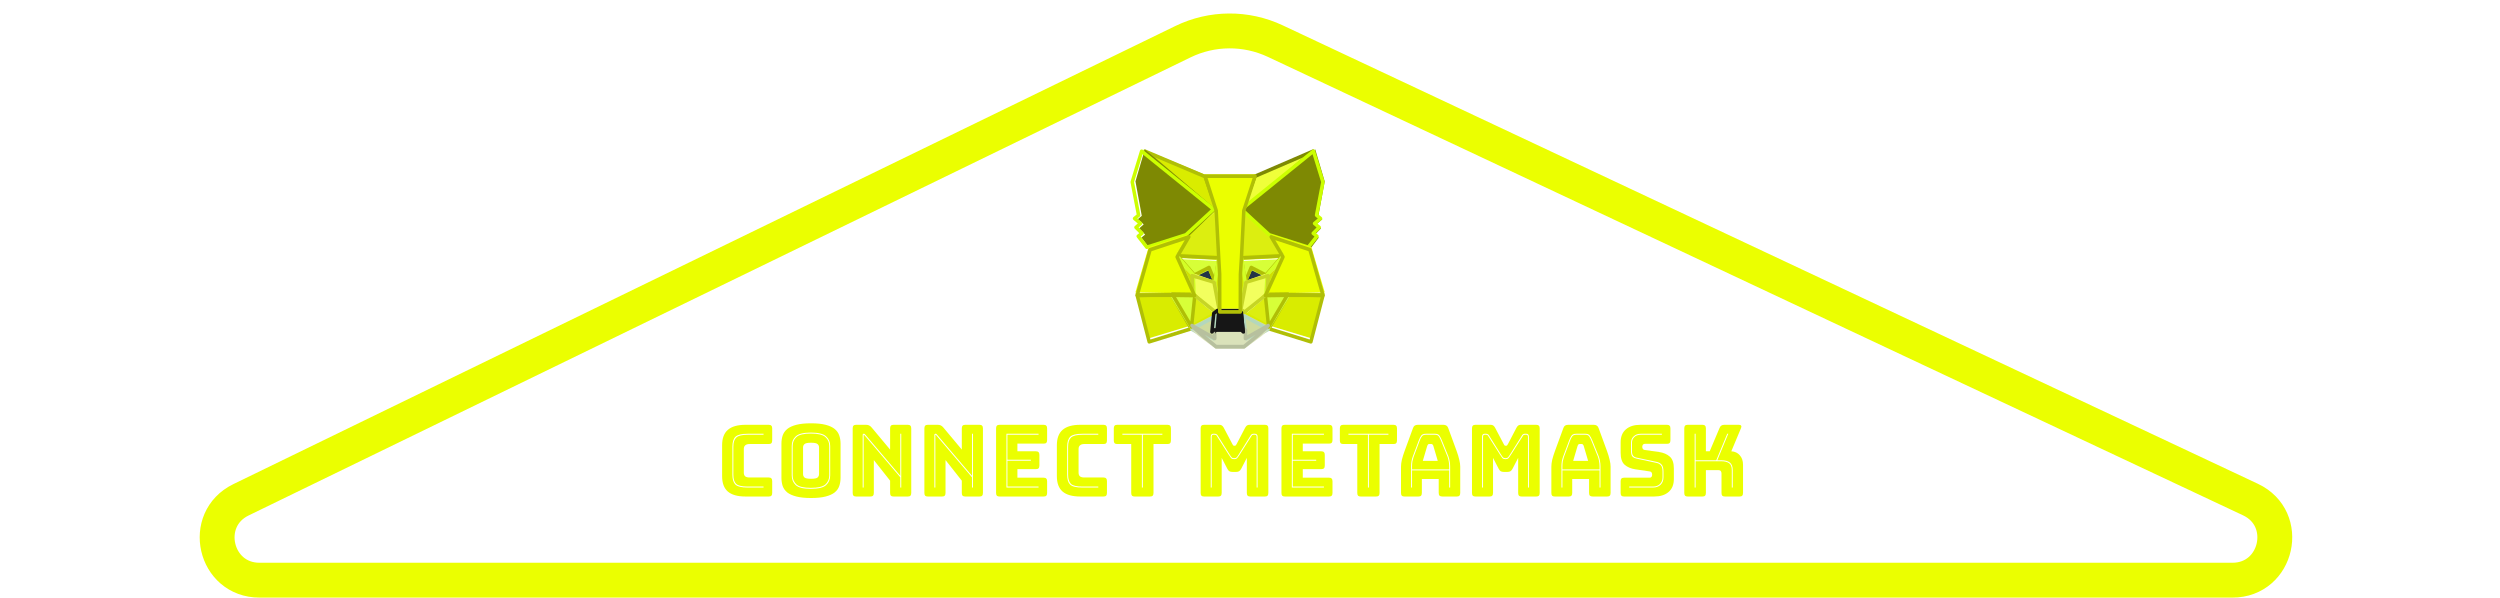 <svg width="502" height="120" viewBox="0 0 502 120" fill="none" xmlns="http://www.w3.org/2000/svg">
<path d="M154.369 99.7H149.704C148.11 99.7 146.925 99.367 146.147 98.7C145.382 98.033 145 97.007 145 95.62V89.4C145 88.013 145.382 86.987 146.147 86.32C146.925 85.64 148.11 85.3 149.704 85.3H154.369C154.611 85.3 154.783 85.36 154.885 85.48C155 85.587 155.057 85.767 155.057 86.02V88.44C155.057 88.693 155 88.88 154.885 89C154.783 89.107 154.611 89.16 154.369 89.16H150.526C150.131 89.16 149.837 89.247 149.646 89.42C149.455 89.58 149.359 89.827 149.359 90.16V94.92C149.359 95.253 149.455 95.5 149.646 95.66C149.837 95.807 150.131 95.88 150.526 95.88H154.369C154.611 95.88 154.783 95.94 154.885 96.06C155 96.167 155.057 96.347 155.057 96.6V98.98C155.057 99.233 155 99.42 154.885 99.54C154.783 99.647 154.611 99.7 154.369 99.7ZM153.317 97.7H150.124C148.977 97.7 148.212 97.52 147.83 97.16C147.447 96.8 147.256 96.187 147.256 95.32V89.72C147.256 88.84 147.454 88.22 147.849 87.86C148.244 87.487 149.002 87.3 150.124 87.3H153.317V87.1H150.124C148.9 87.1 148.085 87.3 147.677 87.7C147.269 88.1 147.065 88.773 147.065 89.72V95.32C147.065 96.24 147.263 96.9 147.658 97.3C148.066 97.7 148.888 97.9 150.124 97.9H153.317V97.7Z" fill="#EBFF00"/>
<path d="M168.786 95.92C168.786 96.533 168.697 97.093 168.519 97.6C168.353 98.093 168.047 98.52 167.601 98.88C167.167 99.227 166.562 99.5 165.784 99.7C165.02 99.9 164.044 100 162.859 100C161.674 100 160.692 99.9 159.915 99.7C159.137 99.5 158.525 99.227 158.079 98.88C157.646 98.52 157.34 98.093 157.161 97.6C156.996 97.093 156.913 96.533 156.913 95.92V89.1C156.913 88.487 156.996 87.933 157.161 87.44C157.34 86.933 157.646 86.5 158.079 86.14C158.525 85.78 159.137 85.5 159.915 85.3C160.692 85.1 161.674 85 162.859 85C164.044 85 165.02 85.1 165.784 85.3C166.562 85.5 167.167 85.78 167.601 86.14C168.047 86.5 168.353 86.933 168.519 87.44C168.697 87.933 168.786 88.487 168.786 89.1V95.92ZM166.702 95.46V89.56C166.702 88.76 166.428 88.113 165.88 87.62C165.332 87.113 164.312 86.86 162.821 86.86C161.329 86.86 160.316 87.113 159.781 87.62C159.245 88.113 158.978 88.76 158.978 89.56V95.46C158.978 96.26 159.245 96.913 159.781 97.42C160.316 97.913 161.329 98.16 162.821 98.16C164.312 98.16 165.332 97.913 165.88 97.42C166.428 96.913 166.702 96.26 166.702 95.46ZM159.169 95.46V89.56C159.169 88.813 159.424 88.213 159.934 87.76C160.443 87.293 161.406 87.06 162.821 87.06C164.236 87.06 165.204 87.293 165.727 87.76C166.25 88.213 166.511 88.813 166.511 89.56V95.46C166.511 96.207 166.25 96.813 165.727 97.28C165.204 97.733 164.236 97.96 162.821 97.96C161.406 97.96 160.443 97.733 159.934 97.28C159.424 96.813 159.169 96.207 159.169 95.46ZM161.253 95.2C161.253 95.467 161.349 95.693 161.54 95.88C161.731 96.053 162.171 96.14 162.859 96.14C163.547 96.14 163.987 96.053 164.178 95.88C164.369 95.693 164.465 95.467 164.465 95.2V89.82C164.465 89.567 164.369 89.353 164.178 89.18C163.987 88.993 163.547 88.9 162.859 88.9C162.171 88.9 161.731 88.993 161.54 89.18C161.349 89.353 161.253 89.567 161.253 89.82V95.2Z" fill="#EBFF00"/>
<path d="M173.744 87.26C173.68 87.193 173.629 87.147 173.591 87.12C173.553 87.093 173.508 87.08 173.457 87.08C173.406 87.08 173.355 87.1 173.304 87.14C173.253 87.18 173.228 87.24 173.228 87.32V97.9H173.419V87.36C173.419 87.347 173.419 87.333 173.419 87.32C173.432 87.307 173.445 87.3 173.457 87.3C173.47 87.3 173.483 87.307 173.496 87.32C173.521 87.333 173.54 87.347 173.553 87.36L180.78 95.84V97.9H180.971V87.1H180.78V95.54L173.744 87.26ZM174.777 99.7H171.909C171.666 99.7 171.488 99.647 171.373 99.54C171.271 99.42 171.22 99.233 171.22 98.98V86.02C171.22 85.767 171.271 85.587 171.373 85.48C171.488 85.36 171.666 85.3 171.909 85.3H173.897C174.139 85.3 174.343 85.34 174.509 85.42C174.687 85.5 174.859 85.64 175.025 85.84L178.734 90.28V86.02C178.734 85.767 178.785 85.587 178.887 85.48C179.002 85.36 179.181 85.3 179.423 85.3H182.291C182.533 85.3 182.705 85.36 182.807 85.48C182.922 85.587 182.979 85.767 182.979 86.02V98.98C182.979 99.233 182.922 99.42 182.807 99.54C182.705 99.647 182.533 99.7 182.291 99.7H179.423C179.181 99.7 179.002 99.647 178.887 99.54C178.785 99.42 178.734 99.233 178.734 98.98V96.52L175.465 92.38V98.98C175.465 99.233 175.408 99.42 175.293 99.54C175.191 99.647 175.019 99.7 174.777 99.7Z" fill="#EBFF00"/>
<path d="M188.14 87.26C188.076 87.193 188.025 87.147 187.987 87.12C187.949 87.093 187.904 87.08 187.853 87.08C187.802 87.08 187.751 87.1 187.7 87.14C187.649 87.18 187.624 87.24 187.624 87.32V97.9H187.815V87.36C187.815 87.347 187.815 87.333 187.815 87.32C187.828 87.307 187.841 87.3 187.853 87.3C187.866 87.3 187.879 87.307 187.892 87.32C187.917 87.333 187.936 87.347 187.949 87.36L195.176 95.84V97.9H195.367V87.1H195.176V95.54L188.14 87.26ZM189.173 99.7H186.305C186.062 99.7 185.884 99.647 185.769 99.54C185.667 99.42 185.616 99.233 185.616 98.98V86.02C185.616 85.767 185.667 85.587 185.769 85.48C185.884 85.36 186.062 85.3 186.305 85.3H188.293C188.535 85.3 188.739 85.34 188.905 85.42C189.083 85.5 189.255 85.64 189.421 85.84L193.13 90.28V86.02C193.13 85.767 193.181 85.587 193.283 85.48C193.398 85.36 193.577 85.3 193.819 85.3H196.687C196.929 85.3 197.101 85.36 197.203 85.48C197.318 85.587 197.375 85.767 197.375 86.02V98.98C197.375 99.233 197.318 99.42 197.203 99.54C197.101 99.647 196.929 99.7 196.687 99.7H193.819C193.577 99.7 193.398 99.647 193.283 99.54C193.181 99.42 193.13 99.233 193.13 98.98V96.52L189.861 92.38V98.98C189.861 99.233 189.804 99.42 189.689 99.54C189.587 99.647 189.415 99.7 189.173 99.7Z" fill="#EBFF00"/>
<path d="M209.572 99.7H200.701C200.458 99.7 200.28 99.647 200.165 99.54C200.063 99.42 200.012 99.233 200.012 98.98V86.02C200.012 85.767 200.063 85.587 200.165 85.48C200.28 85.36 200.458 85.3 200.701 85.3H209.572C209.815 85.3 209.987 85.36 210.089 85.48C210.203 85.587 210.261 85.767 210.261 86.02V88.36C210.261 88.613 210.203 88.8 210.089 88.92C209.987 89.027 209.815 89.08 209.572 89.08H204.295V90.62H208.024C208.266 90.62 208.438 90.68 208.54 90.8C208.655 90.907 208.712 91.087 208.712 91.34V93.48C208.712 93.733 208.655 93.92 208.54 94.04C208.438 94.147 208.266 94.2 208.024 94.2H204.295V95.92H209.572C209.815 95.92 209.987 95.98 210.089 96.1C210.203 96.207 210.261 96.387 210.261 96.64V98.98C210.261 99.233 210.203 99.42 210.089 99.54C209.987 99.647 209.815 99.7 209.572 99.7ZM208.54 97.7H202.288V92.52H206.991V92.32H202.288V87.3H208.54V87.1H202.096V97.9H208.54V97.7Z" fill="#EBFF00"/>
<path d="M221.588 99.7H216.922C215.329 99.7 214.144 99.367 213.366 98.7C212.601 98.033 212.219 97.007 212.219 95.62V89.4C212.219 88.013 212.601 86.987 213.366 86.32C214.144 85.64 215.329 85.3 216.922 85.3H221.588C221.83 85.3 222.002 85.36 222.104 85.48C222.219 85.587 222.276 85.767 222.276 86.02V88.44C222.276 88.693 222.219 88.88 222.104 89C222.002 89.107 221.83 89.16 221.588 89.16H217.744C217.349 89.16 217.056 89.247 216.865 89.42C216.674 89.58 216.578 89.827 216.578 90.16V94.92C216.578 95.253 216.674 95.5 216.865 95.66C217.056 95.807 217.349 95.88 217.744 95.88H221.588C221.83 95.88 222.002 95.94 222.104 96.06C222.219 96.167 222.276 96.347 222.276 96.6V98.98C222.276 99.233 222.219 99.42 222.104 99.54C222.002 99.647 221.83 99.7 221.588 99.7ZM220.536 97.7H217.343C216.196 97.7 215.431 97.52 215.049 97.16C214.666 96.8 214.475 96.187 214.475 95.32V89.72C214.475 88.84 214.673 88.22 215.068 87.86C215.463 87.487 216.221 87.3 217.343 87.3H220.536V87.1H217.343C216.119 87.1 215.303 87.3 214.896 87.7C214.488 88.1 214.284 88.773 214.284 89.72V95.32C214.284 96.24 214.481 96.9 214.876 97.3C215.284 97.7 216.107 97.9 217.343 97.9H220.536V97.7Z" fill="#EBFF00"/>
<path d="M230.936 99.7H227.839C227.596 99.7 227.418 99.647 227.303 99.54C227.201 99.42 227.15 99.233 227.15 98.98V89.16H224.34C224.097 89.16 223.919 89.107 223.804 89C223.702 88.88 223.651 88.693 223.651 88.44V86.02C223.651 85.767 223.702 85.587 223.804 85.48C223.919 85.36 224.097 85.3 224.34 85.3H234.435C234.677 85.3 234.849 85.36 234.951 85.48C235.066 85.587 235.123 85.767 235.123 86.02V88.44C235.123 88.693 235.066 88.88 234.951 89C234.849 89.107 234.677 89.16 234.435 89.16H231.624V98.98C231.624 99.233 231.567 99.42 231.452 99.54C231.35 99.647 231.178 99.7 230.936 99.7ZM229.292 97.9H229.483V87.3H233.402V87.1H225.372V87.3H229.292V97.9Z" fill="#EBFF00"/>
<path d="M247.821 92C247.591 92 247.426 91.947 247.324 91.84C247.222 91.733 247.062 91.507 246.846 91.16L244.513 87.44C244.436 87.307 244.347 87.22 244.245 87.18C244.143 87.127 244.041 87.1 243.939 87.1H243.614C243.449 87.1 243.321 87.153 243.232 87.26C243.155 87.353 243.117 87.507 243.117 87.72V97.9H243.308V87.72C243.308 87.613 243.328 87.52 243.366 87.44C243.404 87.347 243.487 87.3 243.614 87.3H243.901C243.99 87.3 244.067 87.313 244.131 87.34C244.207 87.367 244.284 87.447 244.36 87.58L246.693 91.26C246.922 91.62 247.094 91.867 247.209 92C247.336 92.133 247.54 92.2 247.821 92.2C248.101 92.2 248.299 92.133 248.413 92C248.541 91.867 248.719 91.62 248.949 91.26L251.281 87.58C251.358 87.447 251.428 87.367 251.492 87.34C251.555 87.313 251.632 87.3 251.721 87.3H252.008C252.135 87.3 252.218 87.347 252.257 87.44C252.308 87.52 252.333 87.613 252.333 87.72V97.9H252.524V87.72C252.524 87.507 252.48 87.353 252.39 87.26C252.314 87.153 252.186 87.1 252.008 87.1H251.683C251.581 87.1 251.479 87.127 251.377 87.18C251.288 87.22 251.205 87.307 251.128 87.44L248.796 91.16C248.579 91.507 248.42 91.733 248.318 91.84C248.216 91.947 248.05 92 247.821 92ZM244.628 99.7H241.779C241.537 99.7 241.358 99.647 241.243 99.54C241.141 99.42 241.09 99.233 241.09 98.98V86.02C241.09 85.767 241.141 85.587 241.243 85.48C241.358 85.36 241.537 85.3 241.779 85.3H244.857C245.061 85.3 245.227 85.347 245.354 85.44C245.494 85.533 245.622 85.687 245.737 85.9L247.457 89.16C247.521 89.28 247.572 89.367 247.61 89.42C247.661 89.473 247.725 89.5 247.802 89.5H247.974C248.05 89.5 248.108 89.473 248.146 89.42C248.197 89.367 248.254 89.28 248.318 89.16L250.02 85.9C250.134 85.687 250.255 85.533 250.383 85.44C250.523 85.347 250.695 85.3 250.899 85.3H253.996C254.239 85.3 254.411 85.36 254.513 85.48C254.627 85.587 254.685 85.767 254.685 86.02V98.98C254.685 99.233 254.627 99.42 254.513 99.54C254.411 99.647 254.239 99.7 253.996 99.7H251.052C250.81 99.7 250.631 99.647 250.517 99.54C250.415 99.42 250.364 99.233 250.364 98.98V91.94L249.236 94.12C249.121 94.347 248.981 94.513 248.815 94.62C248.662 94.713 248.464 94.76 248.222 94.76H247.457C247.215 94.76 247.011 94.713 246.846 94.62C246.693 94.513 246.559 94.347 246.444 94.12L245.316 91.94V98.98C245.316 99.233 245.259 99.42 245.144 99.54C245.042 99.647 244.87 99.7 244.628 99.7Z" fill="#EBFF00"/>
<path d="M266.876 99.7H258.005C257.762 99.7 257.584 99.647 257.469 99.54C257.367 99.42 257.316 99.233 257.316 98.98V86.02C257.316 85.767 257.367 85.587 257.469 85.48C257.584 85.36 257.762 85.3 258.005 85.3H266.876C267.119 85.3 267.291 85.36 267.393 85.48C267.507 85.587 267.565 85.767 267.565 86.02V88.36C267.565 88.613 267.507 88.8 267.393 88.92C267.291 89.027 267.119 89.08 266.876 89.08H261.599V90.62H265.328C265.57 90.62 265.742 90.68 265.844 90.8C265.959 90.907 266.016 91.087 266.016 91.34V93.48C266.016 93.733 265.959 93.92 265.844 94.04C265.742 94.147 265.57 94.2 265.328 94.2H261.599V95.92H266.876C267.119 95.92 267.291 95.98 267.393 96.1C267.507 96.207 267.565 96.387 267.565 96.64V98.98C267.565 99.233 267.507 99.42 267.393 99.54C267.291 99.647 267.119 99.7 266.876 99.7ZM265.844 97.7H259.592V92.52H264.295V92.32H259.592V87.3H265.844V87.1H259.4V97.9H265.844V97.7Z" fill="#EBFF00"/>
<path d="M276.327 99.7H273.23C272.988 99.7 272.809 99.647 272.695 99.54C272.593 99.42 272.542 99.233 272.542 98.98V89.16H269.731C269.489 89.16 269.31 89.107 269.196 89C269.094 88.88 269.043 88.693 269.043 88.44V86.02C269.043 85.767 269.094 85.587 269.196 85.48C269.31 85.36 269.489 85.3 269.731 85.3H279.826C280.068 85.3 280.241 85.36 280.343 85.48C280.457 85.587 280.515 85.767 280.515 86.02V88.44C280.515 88.693 280.457 88.88 280.343 89C280.241 89.107 280.068 89.16 279.826 89.16H277.016V98.98C277.016 99.233 276.958 99.42 276.844 99.54C276.742 99.647 276.569 99.7 276.327 99.7ZM274.683 97.9H274.874V87.3H278.794V87.1H270.763V87.3H274.683V97.9Z" fill="#EBFF00"/>
<path d="M283.54 93.64C283.54 93.28 283.565 92.947 283.616 92.64C283.68 92.333 283.756 92.047 283.846 91.78L285.069 88.5C285.197 88.167 285.337 87.887 285.49 87.66C285.643 87.42 285.91 87.3 286.293 87.3H288.167C288.524 87.3 288.778 87.42 288.931 87.66C289.084 87.887 289.231 88.173 289.371 88.52L290.69 91.78C290.78 92.047 290.85 92.333 290.901 92.64C290.965 92.947 290.996 93.28 290.996 93.64V94.26H283.54V93.64ZM286.599 89.5L285.7 92.54H288.702L287.803 89.5C287.752 89.38 287.695 89.293 287.631 89.24C287.58 89.187 287.517 89.16 287.44 89.16H286.962C286.886 89.16 286.815 89.187 286.752 89.24C286.701 89.293 286.65 89.38 286.599 89.5ZM290.996 97.9H291.188V93.64C291.188 93.267 291.156 92.927 291.092 92.62C291.041 92.3 290.965 91.993 290.863 91.7L289.543 88.44C289.39 88.053 289.225 87.733 289.046 87.48C288.88 87.227 288.587 87.1 288.167 87.1H286.293C285.859 87.1 285.554 87.227 285.375 87.48C285.197 87.733 285.037 88.047 284.897 88.42L283.673 91.7C283.571 91.993 283.489 92.3 283.425 92.62C283.374 92.927 283.348 93.267 283.348 93.64V97.9H283.54V94.46H290.996V97.9ZM285.509 98.98C285.509 99.233 285.452 99.42 285.337 99.54C285.235 99.647 285.063 99.7 284.821 99.7H282.01C281.768 99.7 281.589 99.647 281.475 99.54C281.373 99.42 281.322 99.233 281.322 98.98V93.7C281.322 93.3 281.379 92.84 281.494 92.32C281.621 91.8 281.812 91.193 282.067 90.5L283.731 85.96C283.807 85.733 283.922 85.567 284.075 85.46C284.241 85.353 284.451 85.3 284.706 85.3H289.849C290.091 85.3 290.289 85.353 290.442 85.46C290.608 85.567 290.729 85.733 290.805 85.96L292.469 90.5C292.724 91.193 292.908 91.8 293.023 92.32C293.151 92.84 293.214 93.3 293.214 93.7V98.98C293.214 99.233 293.157 99.42 293.042 99.54C292.94 99.647 292.768 99.7 292.526 99.7H289.639C289.384 99.7 289.193 99.647 289.065 99.54C288.951 99.42 288.893 99.233 288.893 98.98V96.18H285.509V98.98Z" fill="#EBFF00"/>
<path d="M302.305 92C302.076 92 301.91 91.947 301.808 91.84C301.706 91.733 301.547 91.507 301.33 91.16L298.998 87.44C298.921 87.307 298.832 87.22 298.73 87.18C298.628 87.127 298.526 87.1 298.424 87.1H298.099C297.933 87.1 297.806 87.153 297.716 87.26C297.64 87.353 297.602 87.507 297.602 87.72V97.9H297.793V87.72C297.793 87.613 297.812 87.52 297.85 87.44C297.889 87.347 297.971 87.3 298.099 87.3H298.386C298.475 87.3 298.551 87.313 298.615 87.34C298.692 87.367 298.768 87.447 298.845 87.58L301.177 91.26C301.407 91.62 301.579 91.867 301.693 92C301.821 92.133 302.025 92.2 302.305 92.2C302.586 92.2 302.783 92.133 302.898 92C303.025 91.867 303.204 91.62 303.433 91.26L305.766 87.58C305.842 87.447 305.913 87.367 305.976 87.34C306.04 87.313 306.117 87.3 306.206 87.3H306.493C306.62 87.3 306.703 87.347 306.741 87.44C306.792 87.52 306.818 87.613 306.818 87.72V97.9H307.009V87.72C307.009 87.507 306.964 87.353 306.875 87.26C306.798 87.153 306.671 87.1 306.493 87.1H306.168C306.066 87.1 305.964 87.127 305.862 87.18C305.772 87.22 305.69 87.307 305.613 87.44L303.28 91.16C303.064 91.507 302.904 91.733 302.802 91.84C302.7 91.947 302.535 92 302.305 92ZM299.112 99.7H296.263C296.021 99.7 295.843 99.647 295.728 99.54C295.626 99.42 295.575 99.233 295.575 98.98V86.02C295.575 85.767 295.626 85.587 295.728 85.48C295.843 85.36 296.021 85.3 296.263 85.3H299.342C299.546 85.3 299.711 85.347 299.839 85.44C299.979 85.533 300.106 85.687 300.221 85.9L301.942 89.16C302.006 89.28 302.057 89.367 302.095 89.42C302.146 89.473 302.21 89.5 302.286 89.5H302.458C302.535 89.5 302.592 89.473 302.63 89.42C302.681 89.367 302.739 89.28 302.802 89.16L304.504 85.9C304.619 85.687 304.74 85.533 304.867 85.44C305.008 85.347 305.18 85.3 305.384 85.3H308.481C308.723 85.3 308.895 85.36 308.997 85.48C309.112 85.587 309.169 85.767 309.169 86.02V98.98C309.169 99.233 309.112 99.42 308.997 99.54C308.895 99.647 308.723 99.7 308.481 99.7H305.537C305.294 99.7 305.116 99.647 305.001 99.54C304.899 99.42 304.848 99.233 304.848 98.98V91.94L303.72 94.12C303.605 94.347 303.465 94.513 303.3 94.62C303.147 94.713 302.949 94.76 302.707 94.76H301.942C301.7 94.76 301.496 94.713 301.33 94.62C301.177 94.513 301.043 94.347 300.929 94.12L299.801 91.94V98.98C299.801 99.233 299.743 99.42 299.628 99.54C299.527 99.647 299.354 99.7 299.112 99.7Z" fill="#EBFF00"/>
<path d="M313.732 93.64C313.732 93.28 313.758 92.947 313.809 92.64C313.872 92.333 313.949 92.047 314.038 91.78L315.262 88.5C315.389 88.167 315.529 87.887 315.682 87.66C315.835 87.42 316.103 87.3 316.485 87.3H318.359C318.716 87.3 318.971 87.42 319.124 87.66C319.277 87.887 319.423 88.173 319.564 88.52L320.883 91.78C320.972 92.047 321.042 92.333 321.093 92.64C321.157 92.947 321.189 93.28 321.189 93.64V94.26H313.732V93.64ZM316.791 89.5L315.893 92.54H318.894L317.996 89.5C317.945 89.38 317.887 89.293 317.824 89.24C317.773 89.187 317.709 89.16 317.633 89.16H317.155C317.078 89.16 317.008 89.187 316.944 89.24C316.893 89.293 316.842 89.38 316.791 89.5ZM321.189 97.9H321.38V93.64C321.38 93.267 321.348 92.927 321.284 92.62C321.233 92.3 321.157 91.993 321.055 91.7L319.736 88.44C319.583 88.053 319.417 87.733 319.239 87.48C319.073 87.227 318.78 87.1 318.359 87.1H316.485C316.052 87.1 315.746 87.227 315.568 87.48C315.389 87.733 315.23 88.047 315.09 88.42L313.866 91.7C313.764 91.993 313.681 92.3 313.617 92.62C313.566 92.927 313.541 93.267 313.541 93.64V97.9H313.732V94.46H321.189V97.9ZM315.701 98.98C315.701 99.233 315.644 99.42 315.529 99.54C315.427 99.647 315.255 99.7 315.013 99.7H312.202C311.96 99.7 311.782 99.647 311.667 99.54C311.565 99.42 311.514 99.233 311.514 98.98V93.7C311.514 93.3 311.571 92.84 311.686 92.32C311.814 91.8 312.005 91.193 312.26 90.5L313.923 85.96C314 85.733 314.114 85.567 314.267 85.46C314.433 85.353 314.643 85.3 314.898 85.3H320.042C320.284 85.3 320.481 85.353 320.634 85.46C320.8 85.567 320.921 85.733 320.998 85.96L322.661 90.5C322.916 91.193 323.101 91.8 323.216 92.32C323.343 92.84 323.407 93.3 323.407 93.7V98.98C323.407 99.233 323.349 99.42 323.235 99.54C323.133 99.647 322.961 99.7 322.718 99.7H319.831C319.576 99.7 319.385 99.647 319.258 99.54C319.143 99.42 319.086 99.233 319.086 98.98V96.18H315.701V98.98Z" fill="#EBFF00"/>
<path d="M332.154 99.7H326.112C325.869 99.7 325.691 99.647 325.576 99.54C325.474 99.42 325.423 99.233 325.423 98.98V96.64C325.423 96.387 325.474 96.207 325.576 96.1C325.691 95.98 325.869 95.92 326.112 95.92H331.255C331.421 95.92 331.542 95.867 331.618 95.76C331.707 95.64 331.752 95.5 331.752 95.34C331.752 95.113 331.707 94.947 331.618 94.84C331.542 94.733 331.421 94.673 331.255 94.66L328.387 94.24C327.495 94.107 326.774 93.8 326.226 93.32C325.691 92.84 325.423 92.04 325.423 90.92V88.82C325.423 87.687 325.774 86.82 326.475 86.22C327.176 85.607 328.145 85.3 329.381 85.3H334.735C334.977 85.3 335.149 85.36 335.251 85.48C335.366 85.587 335.423 85.767 335.423 86.02V88.4C335.423 88.653 335.366 88.84 335.251 88.96C335.149 89.067 334.977 89.12 334.735 89.12H330.28C330.114 89.12 329.987 89.18 329.897 89.3C329.808 89.407 329.764 89.547 329.764 89.72C329.764 89.893 329.808 90.04 329.897 90.16C329.987 90.28 330.114 90.347 330.28 90.36L333.129 90.76C334.021 90.893 334.741 91.2 335.289 91.68C335.837 92.16 336.111 92.96 336.111 94.08V96.18C336.111 97.313 335.755 98.187 335.041 98.8C334.34 99.4 333.377 99.7 332.154 99.7ZM333.702 87.1H329.458C328.871 87.1 328.4 87.273 328.043 87.62C327.686 87.953 327.507 88.387 327.507 88.92V90.56C327.507 91.107 327.609 91.487 327.813 91.7C328.03 91.9 328.304 92.033 328.635 92.1L332.67 92.96C333.027 93.04 333.307 93.2 333.511 93.44C333.728 93.667 333.836 94.093 333.836 94.72V95.88C333.836 96.413 333.658 96.853 333.301 97.2C332.957 97.533 332.491 97.7 331.905 97.7H327.144V97.9H331.905C332.555 97.9 333.071 97.713 333.454 97.34C333.836 96.953 334.027 96.467 334.027 95.88V94.72C334.027 94.027 333.9 93.547 333.645 93.28C333.403 93.013 333.09 92.84 332.708 92.76L328.674 91.9C328.381 91.847 328.145 91.727 327.966 91.54C327.788 91.353 327.699 91.027 327.699 90.56V88.92C327.699 88.453 327.858 88.067 328.177 87.76C328.495 87.453 328.922 87.3 329.458 87.3H333.702V87.1Z" fill="#EBFF00"/>
<path d="M340.478 97.9V92.62H345.622C346.323 92.62 346.852 92.753 347.208 93.02C347.565 93.287 347.744 93.74 347.744 94.38V97.9H347.935V94.38C347.935 93.687 347.744 93.187 347.361 92.88C346.979 92.573 346.399 92.42 345.622 92.42H344.838L347.036 87.1H346.826L344.627 92.42H340.478V87.1H340.287V97.9H340.478ZM341.855 99.7H338.891C338.649 99.7 338.471 99.647 338.356 99.54C338.254 99.42 338.203 99.233 338.203 98.98V86.02C338.203 85.767 338.254 85.587 338.356 85.48C338.471 85.36 338.649 85.3 338.891 85.3H341.855C342.097 85.3 342.269 85.36 342.371 85.48C342.486 85.587 342.543 85.767 342.543 86.02V90.62H343.308L345.277 85.96C345.367 85.72 345.488 85.553 345.641 85.46C345.794 85.353 345.991 85.3 346.233 85.3H349.178C349.395 85.3 349.541 85.36 349.618 85.48C349.694 85.587 349.688 85.747 349.598 85.96L347.648 90.62C348.362 90.66 348.929 90.927 349.35 91.42C349.783 91.9 350 92.54 350 93.34V98.98C350 99.233 349.943 99.42 349.828 99.54C349.726 99.647 349.554 99.7 349.312 99.7H346.367C346.125 99.7 345.947 99.647 345.832 99.54C345.73 99.42 345.679 99.233 345.679 98.98V95.08C345.679 94.867 345.628 94.7 345.526 94.58C345.424 94.46 345.271 94.4 345.067 94.4H342.543V98.98C342.543 99.233 342.486 99.42 342.371 99.54C342.269 99.647 342.097 99.7 341.855 99.7Z" fill="#EBFF00"/>
<path d="M264 30L249 43L251.774 35.33L264 30Z" fill="#EFFF3A"/>
<path fill-rule="evenodd" clip-rule="evenodd" d="M263.953 30.18C264.039 30.336 264.004 30.535 263.873 30.647L249.552 42.92C249.432 43.023 249.262 43.027 249.139 42.929C249.015 42.832 248.967 42.657 249.023 42.504L251.672 35.263C251.706 35.17 251.774 35.096 251.861 35.059L263.533 30.026C263.689 29.959 263.868 30.024 263.953 30.18ZM252.251 35.674L250.119 41.502L261.646 31.624L252.251 35.674Z" fill="#7E8903"/>
<path d="M229.59 30L244.539 42.461L241.888 35.061L229.59 30ZM258.957 58.613L254.944 65.394L263.531 68L266 58.763L258.957 58.613ZM228 58.763L230.454 68L239.041 65.394L235.028 58.613L228 58.763Z" fill="#D9EC00"/>
<path fill-rule="evenodd" clip-rule="evenodd" d="M229.61 30.181C229.698 30.024 229.882 29.959 230.043 30.027L242.114 35.123C242.206 35.162 242.278 35.24 242.312 35.338L244.914 42.789C244.968 42.944 244.917 43.119 244.788 43.215C244.659 43.311 244.485 43.305 244.363 43.201L229.69 30.654C229.556 30.538 229.521 30.338 229.61 30.181ZM231.926 31.615L243.815 41.782L241.707 35.745L231.926 31.615ZM258.436 58.989C258.501 58.876 258.618 58.809 258.744 58.811L265.656 58.963C265.764 58.965 265.865 59.02 265.93 59.111C265.995 59.201 266.016 59.319 265.988 59.428L263.564 68.729C263.54 68.824 263.479 68.905 263.397 68.954C263.314 69.002 263.217 69.013 263.126 68.985L254.697 66.361C254.593 66.329 254.509 66.247 254.47 66.141C254.43 66.034 254.44 65.915 254.497 65.817L258.436 58.989ZM235.241 58.811C235.367 58.809 235.484 58.876 235.549 58.989L239.488 65.817C239.545 65.915 239.555 66.034 239.515 66.141C239.476 66.247 239.392 66.329 239.288 66.361L230.859 68.985C230.768 69.013 230.671 69.002 230.588 68.953C230.506 68.905 230.445 68.824 230.421 68.728L228.012 59.427C227.984 59.318 228.005 59.201 228.07 59.11C228.135 59.02 228.236 58.965 228.344 58.963L235.241 58.811ZM258.932 59.552L255.333 65.791L262.982 68.172L265.192 59.689L258.932 59.552ZM228.807 59.689L231.004 68.172L238.652 65.791L235.053 59.552L228.807 59.689Z" fill="#B0BF06"/>
<path d="M238.431 47.8L236 51.783L244.662 52.2L244.354 42.117L238.431 47.8ZM255.554 47.8L249.554 42L249.354 52.2L258 51.783L255.554 47.8ZM238.923 66L244.123 63.25L239.631 59.45L238.923 66ZM249.862 63.25L255.077 66L254.354 59.45L249.862 63.25Z" fill="#DCEE10"/>
<path fill-rule="evenodd" clip-rule="evenodd" d="M249.338 41.028C249.467 40.972 249.615 41.002 249.716 41.103L255.524 46.967C255.546 46.988 255.564 47.012 255.58 47.039L257.948 51.066C258.013 51.177 258.017 51.316 257.959 51.431C257.901 51.547 257.79 51.621 257.665 51.627L249.295 52.049C249.198 52.054 249.103 52.016 249.033 51.945C248.964 51.874 248.925 51.775 248.927 51.673L249.121 41.362C249.123 41.215 249.209 41.084 249.338 41.028ZM249.808 42.22L249.638 51.293L257.036 50.921L255.004 47.466L249.808 42.22ZM244.572 41.145C244.7 41.201 244.786 41.33 244.79 41.475L245.088 51.669C245.091 51.772 245.053 51.871 244.983 51.943C244.913 52.015 244.817 52.054 244.719 52.049L236.335 51.627C236.211 51.621 236.099 51.547 236.041 51.431C235.983 51.316 235.987 51.178 236.052 51.066L238.405 47.039C238.421 47.012 238.44 46.987 238.462 46.966L244.196 41.22C244.296 41.12 244.443 41.09 244.572 41.145ZM238.981 47.466L236.962 50.92L244.373 51.293L244.111 42.325L238.981 47.466ZM239.735 58.667C239.856 58.617 239.993 58.64 240.093 58.727L244.442 62.569C244.531 62.648 244.577 62.769 244.565 62.891C244.552 63.013 244.482 63.12 244.379 63.178L239.345 65.957C239.23 66.021 239.091 66.013 238.984 65.936C238.876 65.859 238.818 65.727 238.832 65.591L239.517 58.97C239.531 58.834 239.615 58.718 239.735 58.667ZM254.249 58.667C254.37 58.718 254.454 58.834 254.468 58.969L255.168 65.591C255.183 65.726 255.124 65.859 255.017 65.936C254.91 66.013 254.77 66.021 254.655 65.958L249.607 63.178C249.503 63.121 249.433 63.013 249.42 62.891C249.408 62.769 249.454 62.648 249.544 62.569L253.892 58.727C253.992 58.64 254.129 58.617 254.249 58.667ZM240.145 59.738L239.602 64.982L243.589 62.78L240.145 59.738ZM250.397 62.78L254.396 64.982L253.842 59.736L250.397 62.78Z" fill="#D9EC00"/>
<path d="M255 65.627L249.834 63L250.246 66.519L250.2 68L255 65.627ZM239 65.627L243.8 68L243.77 66.519L244.15 63L239 65.627Z" fill="#CEDA9E"/>
<path fill-rule="evenodd" clip-rule="evenodd" d="M249.518 63.064C249.623 62.987 249.759 62.979 249.872 63.042L254.816 65.809C254.93 65.873 255.001 65.999 255 66.136C254.999 66.273 254.927 66.399 254.812 66.461L250.219 68.96C250.11 69.019 249.981 69.012 249.878 68.943C249.775 68.874 249.714 68.752 249.718 68.622L249.761 67.088L249.37 63.408C249.356 63.273 249.413 63.141 249.518 63.064ZM244.466 63.063C244.571 63.139 244.629 63.271 244.616 63.405L244.253 67.089L244.282 68.626C244.284 68.755 244.223 68.876 244.12 68.944C244.018 69.013 243.889 69.019 243.781 68.96L239.188 66.461C239.073 66.399 239.001 66.274 239 66.136C238.999 65.999 239.07 65.873 239.184 65.809L244.113 63.042C244.225 62.979 244.361 62.987 244.466 63.063ZM250.128 64.014L250.448 67.032C250.45 67.049 250.451 67.067 250.45 67.084L250.424 68.024L253.907 66.129L250.128 64.014ZM240.092 66.129L243.582 68.027L243.564 67.081C243.564 67.065 243.565 67.05 243.566 67.035L243.863 64.012L240.092 66.129Z" fill="#B3D7BD"/>
<path d="M244.053 57L240 55.569L242.86 54L244.053 57ZM249.932 57L251.125 54L254 55.569L249.932 57Z" fill="#233447"/>
<path fill-rule="evenodd" clip-rule="evenodd" d="M242.388 54.018C242.477 54.046 242.549 54.104 242.587 54.18L243.806 56.577C243.861 56.685 243.838 56.812 243.747 56.9C243.656 56.988 243.514 57.022 243.384 56.986L239.242 55.843C239.107 55.805 239.012 55.7 239.001 55.578C238.99 55.455 239.066 55.339 239.193 55.285L242.116 54.031C242.201 53.995 242.299 53.99 242.388 54.018ZM250.597 54.018C250.686 53.99 250.784 53.995 250.868 54.031L253.806 55.284C253.933 55.339 254.01 55.455 253.999 55.578C253.988 55.7 253.893 55.805 253.758 55.843L249.601 56.986C249.471 57.022 249.329 56.988 249.238 56.9C249.147 56.811 249.124 56.685 249.179 56.577L250.398 54.18C250.437 54.105 250.508 54.046 250.597 54.018ZM250.887 54.711L250.124 56.209L252.724 55.494L250.887 54.711ZM240.273 55.494L242.861 56.209L242.099 54.711L240.273 55.494Z" fill="#233447"/>
<path d="M239.025 66L239.754 59.337L235 59.484L239.025 66ZM254.246 59.337L254.975 66L259 59.484L254.246 59.337ZM257.861 52L249.324 52.41L250.114 57.154L251.375 54.298L254.413 55.791L257.861 52ZM239.603 55.791L242.641 54.298L243.886 57.154L244.691 52.41L236.139 52L239.603 55.791Z" fill="#D7FF38"/>
<path fill-rule="evenodd" clip-rule="evenodd" d="M236.139 51.211C236.199 51.076 236.33 50.993 236.471 51L244.775 51.419C244.874 51.424 244.967 51.473 245.03 51.555C245.092 51.636 245.118 51.742 245.101 51.846L244.32 56.68C244.294 56.839 244.172 56.962 244.019 56.982C243.866 57.001 243.719 56.913 243.657 56.765L242.594 54.205L239.971 55.559C239.832 55.63 239.665 55.597 239.56 55.477L236.198 51.613C236.102 51.504 236.079 51.345 236.139 51.211ZM257.861 51.21C257.921 51.344 257.898 51.503 257.803 51.613L254.455 55.477C254.351 55.597 254.183 55.63 254.044 55.559L251.42 54.204L250.342 56.766C250.28 56.914 250.133 57.002 249.98 56.981C249.827 56.961 249.705 56.838 249.68 56.678L248.913 51.844C248.897 51.741 248.923 51.636 248.986 51.554C249.048 51.473 249.141 51.424 249.24 51.419L257.529 51C257.67 50.993 257.801 51.076 257.861 51.21ZM237.282 51.774L239.898 54.78L242.614 53.379C242.699 53.335 242.798 53.33 242.887 53.364C242.976 53.398 243.048 53.47 243.086 53.561L243.829 55.348L244.349 52.13L237.282 51.774ZM249.665 52.13L250.176 55.352L250.929 53.56C250.968 53.469 251.04 53.398 251.129 53.364C251.218 53.33 251.316 53.335 251.401 53.379L254.116 54.78L256.721 51.774L249.665 52.13ZM240.22 58.594C240.289 58.672 240.322 58.777 240.311 58.883L239.603 65.674C239.587 65.829 239.479 65.957 239.334 65.991C239.189 66.025 239.039 65.959 238.961 65.826L235.052 59.186C234.987 59.075 234.983 58.935 235.041 58.82C235.1 58.705 235.213 58.632 235.337 58.627L239.954 58.477C240.055 58.474 240.152 58.517 240.22 58.594ZM253.78 58.594C253.848 58.517 253.945 58.474 254.046 58.477L258.663 58.627C258.787 58.632 258.9 58.705 258.959 58.82C259.017 58.935 259.013 59.075 258.948 59.186L255.039 65.826C254.961 65.959 254.811 66.025 254.666 65.991C254.521 65.957 254.413 65.829 254.397 65.674L253.689 58.883C253.678 58.777 253.711 58.672 253.78 58.594ZM235.962 59.34L239.021 64.537L239.575 59.222L235.962 59.34ZM254.425 59.222L254.979 64.537L258.038 59.34L254.425 59.222Z" fill="#B0BF06"/>
<path d="M236 52L239.631 59.023L239.508 55.527L236 52ZM254.508 55.527L254.354 59.023L258 52L254.508 55.527ZM244.662 52.382L243.846 56.794L244.862 62L245.092 55.145L244.662 52.382ZM249.354 52.382L248.938 55.13L249.123 62L250.154 56.794L249.354 52.382Z" fill="#D0E200"/>
<path fill-rule="evenodd" clip-rule="evenodd" d="M257.845 51.064C257.989 51.168 258.041 51.37 257.966 51.538L254.436 59.437C254.364 59.598 254.196 59.683 254.034 59.64C253.872 59.597 253.761 59.438 253.767 59.26L253.916 55.328C253.92 55.239 253.952 55.155 254.008 55.09L257.388 51.123C257.506 50.985 257.7 50.96 257.845 51.064ZM236.155 51.064C236.3 50.96 236.494 50.985 236.611 51.122L240.007 55.089C240.063 55.155 240.096 55.241 240.099 55.331L240.218 59.263C240.223 59.441 240.111 59.599 239.949 59.641C239.788 59.683 239.62 59.598 239.549 59.437L236.034 51.537C235.959 51.369 236.011 51.168 236.155 51.064ZM237.678 53.483L239.46 57.488L239.4 55.494L237.678 53.483ZM254.614 55.495L254.539 57.462L256.305 53.511L254.614 55.495ZM249.274 51.429C249.447 51.427 249.597 51.56 249.625 51.743L250.4 56.706C250.407 56.749 250.406 56.793 250.399 56.836L249.401 62.691C249.369 62.881 249.208 63.014 249.028 62.999C248.848 62.984 248.708 62.826 248.704 62.633L248.525 54.906C248.524 54.885 248.526 54.865 248.528 54.845L248.93 51.754C248.954 51.57 249.1 51.432 249.274 51.429ZM244.741 51.429C244.914 51.432 245.06 51.569 245.084 51.752L245.501 54.86C245.504 54.882 245.505 54.903 245.505 54.925L245.281 62.636C245.276 62.828 245.135 62.985 244.956 62.999C244.776 63.013 244.616 62.88 244.584 62.691L243.601 56.835C243.594 56.792 243.594 56.748 243.6 56.705L244.39 51.742C244.419 51.56 244.568 51.427 244.741 51.429ZM244.304 56.766L244.682 59.022L244.801 54.934L244.707 54.233L244.304 56.766ZM249.31 54.292L249.229 54.918L249.322 58.96L249.696 56.765L249.31 54.292Z" fill="#D3FF25"/>
<path d="M249.936 56.453L248.974 62.422L249.664 63L253.856 59.009L254 55L249.936 56.453ZM240 55L240.115 59.009L244.308 63L244.997 62.422L244.049 56.453L240 55Z" fill="#F2FF5E"/>
<path fill-rule="evenodd" clip-rule="evenodd" d="M254.855 55.072C254.951 55.141 255.005 55.25 255 55.364L254.843 59.022C254.839 59.12 254.791 59.212 254.712 59.275L250.142 62.918C250.011 63.022 249.821 63.028 249.683 62.931L248.932 62.404C248.819 62.325 248.763 62.191 248.789 62.06L249.837 56.613C249.862 56.486 249.959 56.381 250.089 56.342L254.519 55.016C254.634 54.982 254.759 55.003 254.855 55.072ZM239.147 55.071C239.242 55.002 239.367 54.982 239.481 55.016L243.895 56.342C244.026 56.382 244.123 56.486 244.147 56.614L245.18 62.061C245.205 62.192 245.149 62.325 245.037 62.404L244.285 62.931C244.148 63.028 243.958 63.022 243.827 62.918L239.257 59.275C239.177 59.212 239.129 59.118 239.125 59.019L239 55.361C238.996 55.248 239.051 55.139 239.147 55.071ZM250.525 56.946L249.557 61.972L249.889 62.205L254.111 58.84L254.24 55.833L250.525 56.946ZM239.756 55.833L243.459 56.945L244.412 61.971L244.08 62.205L239.859 58.841L239.756 55.833Z" fill="#C6D525"/>
<path d="M250.2 68.433L250.246 66.914L249.865 66.555H244.12L243.77 66.914L243.8 68.433L239 66L240.676 67.469L244.074 70H249.91L253.324 67.469L255 66L250.2 68.433Z" fill="#DAE2BA"/>
<path fill-rule="evenodd" clip-rule="evenodd" d="M239.06 65.166C239.157 65.008 239.346 64.955 239.501 65.041L243.582 67.334L243.564 66.356C243.562 66.255 243.597 66.157 243.661 66.085L243.997 65.704C244.062 65.63 244.151 65.589 244.244 65.589H249.741C249.83 65.589 249.915 65.626 249.979 65.693L250.343 66.074C250.414 66.148 250.453 66.252 250.45 66.36L250.424 67.33L254.499 65.041C254.654 64.955 254.843 65.008 254.94 65.166C255.038 65.324 255.014 65.537 254.884 65.663L253.279 67.222C253.272 67.228 253.265 67.235 253.258 67.241L249.991 69.925C249.932 69.974 249.859 70 249.785 70H244.2C244.126 70 244.053 69.973 243.994 69.924L240.742 67.24C240.735 67.234 240.727 67.228 240.721 67.222L239.116 65.663C238.986 65.537 238.962 65.324 239.06 65.166ZM241.865 67.22L244.315 69.242H249.671L252.125 67.226L250.219 68.296C250.11 68.357 249.981 68.351 249.878 68.279C249.775 68.207 249.714 68.081 249.718 67.948L249.757 66.507L249.604 66.347H244.39L244.256 66.499L244.282 67.951C244.284 68.085 244.223 68.209 244.12 68.28C244.018 68.351 243.889 68.357 243.781 68.296L241.865 67.22Z" fill="#B7C09E"/>
<path d="M249.619 62.65L248.941 62H245.031L244.353 62.65L244 67L244.325 66.567H249.647L250 67L249.619 62.65Z" fill="#161616"/>
<path fill-rule="evenodd" clip-rule="evenodd" d="M244.224 62.072C244.284 62.025 244.357 62 244.432 62H248.538C248.613 62 248.686 62.025 248.747 62.072L249.458 62.626C249.536 62.687 249.587 62.779 249.598 62.88L249.998 66.591C250.014 66.745 249.938 66.893 249.806 66.961C249.674 67.03 249.516 67.005 249.409 66.899L249.14 66.631H243.839L243.601 66.888C243.497 67.001 243.337 67.032 243.202 66.965C243.067 66.899 242.986 66.75 243.002 66.594L243.373 62.883C243.383 62.781 243.433 62.688 243.512 62.626L244.224 62.072ZM243.776 65.895H249.218L248.919 63.122L248.423 62.735H244.548L244.053 63.121L243.776 65.895Z" fill="#161616"/>
<path d="M264.733 43.339L266 36.424L264.107 30L249.772 42.102L255.285 47.407L263.079 50L264.808 47.712L264.063 47.102L265.255 45.864L264.331 45.051L265.523 44.017L264.733 43.339ZM228 36.424L229.267 43.339L228.462 44.017L229.654 45.051L228.745 45.864L229.937 47.102L229.192 47.712L230.906 50L238.7 47.407L244.213 42.102L229.878 30L228 36.424Z" fill="#7E8903"/>
<path fill-rule="evenodd" clip-rule="evenodd" d="M229.142 30.016C229.255 29.981 229.377 30.005 229.468 30.078L243.914 41.747C243.995 41.813 244.043 41.91 244.046 42.015C244.05 42.12 244.008 42.22 243.931 42.291L238.375 47.406C238.337 47.441 238.292 47.467 238.243 47.483L230.389 49.983C230.249 50.028 230.096 49.981 230.004 49.864L228.278 47.658C228.219 47.583 228.192 47.487 228.204 47.393C228.215 47.298 228.264 47.212 228.338 47.153L228.769 46.816L227.857 45.91C227.786 45.839 227.747 45.742 227.751 45.641C227.755 45.541 227.8 45.447 227.876 45.382L228.468 44.874L227.595 44.15C227.512 44.081 227.465 43.979 227.466 43.871C227.466 43.763 227.515 43.661 227.599 43.594L228.242 43.075L227.006 36.62C226.995 36.562 226.999 36.502 227.016 36.446L228.908 30.252C228.942 30.139 229.03 30.051 229.142 30.016ZM263.842 30.016C263.954 30.05 264.042 30.139 264.077 30.252L265.984 36.446C266.001 36.502 266.005 36.562 265.994 36.62L264.757 43.077L265.389 43.596C265.471 43.664 265.519 43.765 265.519 43.872C265.52 43.98 265.472 44.081 265.39 44.15L264.519 44.872L265.122 45.38C265.199 45.445 265.245 45.539 265.249 45.64C265.253 45.741 265.215 45.839 265.143 45.91L264.231 46.816L264.662 47.153C264.737 47.212 264.785 47.299 264.796 47.394C264.807 47.489 264.781 47.584 264.721 47.659L262.98 49.865C262.888 49.981 262.736 50.028 262.596 49.983L254.742 47.483C254.693 47.467 254.648 47.441 254.61 47.406L249.054 42.291C248.977 42.22 248.935 42.12 248.939 42.015C248.942 41.91 248.99 41.813 249.071 41.747L263.517 30.078C263.608 30.005 263.73 29.981 263.842 30.016ZM249.838 42.044L255.03 46.824L262.577 49.227L263.943 47.496L263.476 47.13C263.395 47.067 263.345 46.971 263.339 46.869C263.333 46.766 263.372 46.665 263.445 46.593L264.367 45.676L263.736 45.145C263.655 45.077 263.609 44.975 263.609 44.869C263.61 44.762 263.657 44.661 263.738 44.594L264.605 43.875L264.145 43.497C264.044 43.414 263.996 43.281 264.021 43.152L265.28 36.572L263.554 30.965L249.838 42.044ZM229.432 30.966L227.719 36.572L228.979 43.152C229.004 43.282 228.955 43.416 228.852 43.499L228.383 43.877L229.247 44.594C229.328 44.661 229.375 44.761 229.376 44.867C229.377 44.973 229.331 45.074 229.251 45.143L228.63 45.674L229.555 46.593C229.628 46.665 229.667 46.766 229.661 46.869C229.655 46.971 229.605 47.067 229.524 47.13L229.056 47.497L230.409 49.227L237.955 46.824L243.147 42.044L229.432 30.966Z" fill="#CCFF00"/>
<path d="M263.334 49.635L255.413 47.082L257.821 51.07L254.232 58.746L258.957 58.679H266L263.334 49.635ZM238.556 47.082L230.635 49.635L228 58.679H235.028L239.738 58.746L236.163 51.07L238.556 47.082ZM249.31 51.487L249.809 41.858L252.112 35H241.888L244.16 41.858L244.69 51.487L244.872 54.524L244.887 62H249.083L249.113 54.524L249.31 51.487Z" fill="#EBFF00"/>
<path fill-rule="evenodd" clip-rule="evenodd" d="M241.698 35.154C241.764 35.057 241.87 35 241.983 35H252.017C252.131 35 252.237 35.057 252.303 35.154C252.369 35.251 252.386 35.376 252.349 35.488L250.105 42.365L249.617 52.04L249.425 55.096L249.395 62.633C249.394 62.836 249.237 63 249.044 63H244.926C244.733 63 244.576 62.835 244.575 62.632L244.56 55.094L244.383 52.039L244.383 52.037L243.865 42.365L241.65 35.487C241.614 35.374 241.632 35.25 241.698 35.154ZM242.472 35.738L244.545 42.176C244.555 42.207 244.561 42.24 244.563 42.273L245.083 51.993L245.083 51.995L245.262 55.06C245.262 55.067 245.262 55.075 245.262 55.082L245.277 62.262H248.694L248.723 55.081C248.723 55.074 248.723 55.066 248.724 55.058L248.917 51.994L249.407 42.274C249.409 42.24 249.415 42.207 249.426 42.174L251.526 35.738H242.472ZM238.989 47.341C239.079 47.462 239.088 47.629 239.012 47.761L236.762 51.617L240.189 59.187C240.241 59.302 240.233 59.437 240.167 59.545C240.102 59.652 239.988 59.716 239.867 59.714L235.249 59.647H228.351C228.24 59.647 228.136 59.592 228.07 59.499C228.003 59.405 227.983 59.285 228.015 59.173L230.601 50.041C230.634 49.923 230.721 49.831 230.832 49.794L238.607 47.216C238.746 47.17 238.899 47.219 238.989 47.341ZM254.981 47.341C255.071 47.22 255.224 47.17 255.364 47.216L263.138 49.794C263.249 49.831 263.335 49.923 263.369 50.039L265.985 59.172C266.017 59.283 265.997 59.404 265.931 59.498C265.864 59.592 265.76 59.647 265.649 59.647H258.736L254.103 59.714C253.982 59.716 253.868 59.652 253.803 59.544C253.737 59.437 253.729 59.302 253.782 59.187L257.222 51.617L254.959 47.761C254.882 47.63 254.891 47.463 254.981 47.341ZM231.221 50.439L228.822 58.909H235.254L239.313 58.968L236.047 51.753C235.996 51.641 236.002 51.508 236.064 51.402L237.922 48.217L231.221 50.439ZM256.052 48.218L257.92 51.401C257.983 51.508 257.99 51.641 257.938 51.754L254.659 58.969L258.736 58.909L265.177 58.909L262.75 50.439L256.052 48.218Z" fill="#B0BF06"/>
<path d="M256.076 8.254L451.886 100.308C460.104 104.171 457.351 116.5 448.269 116.5H246.935H52.113C43.092 116.5 40.283 104.301 48.395 100.356L237.526 8.376C243.373 5.533 250.193 5.488 256.076 8.254Z" stroke="#EBFF00" stroke-width="7"/>
</svg>
